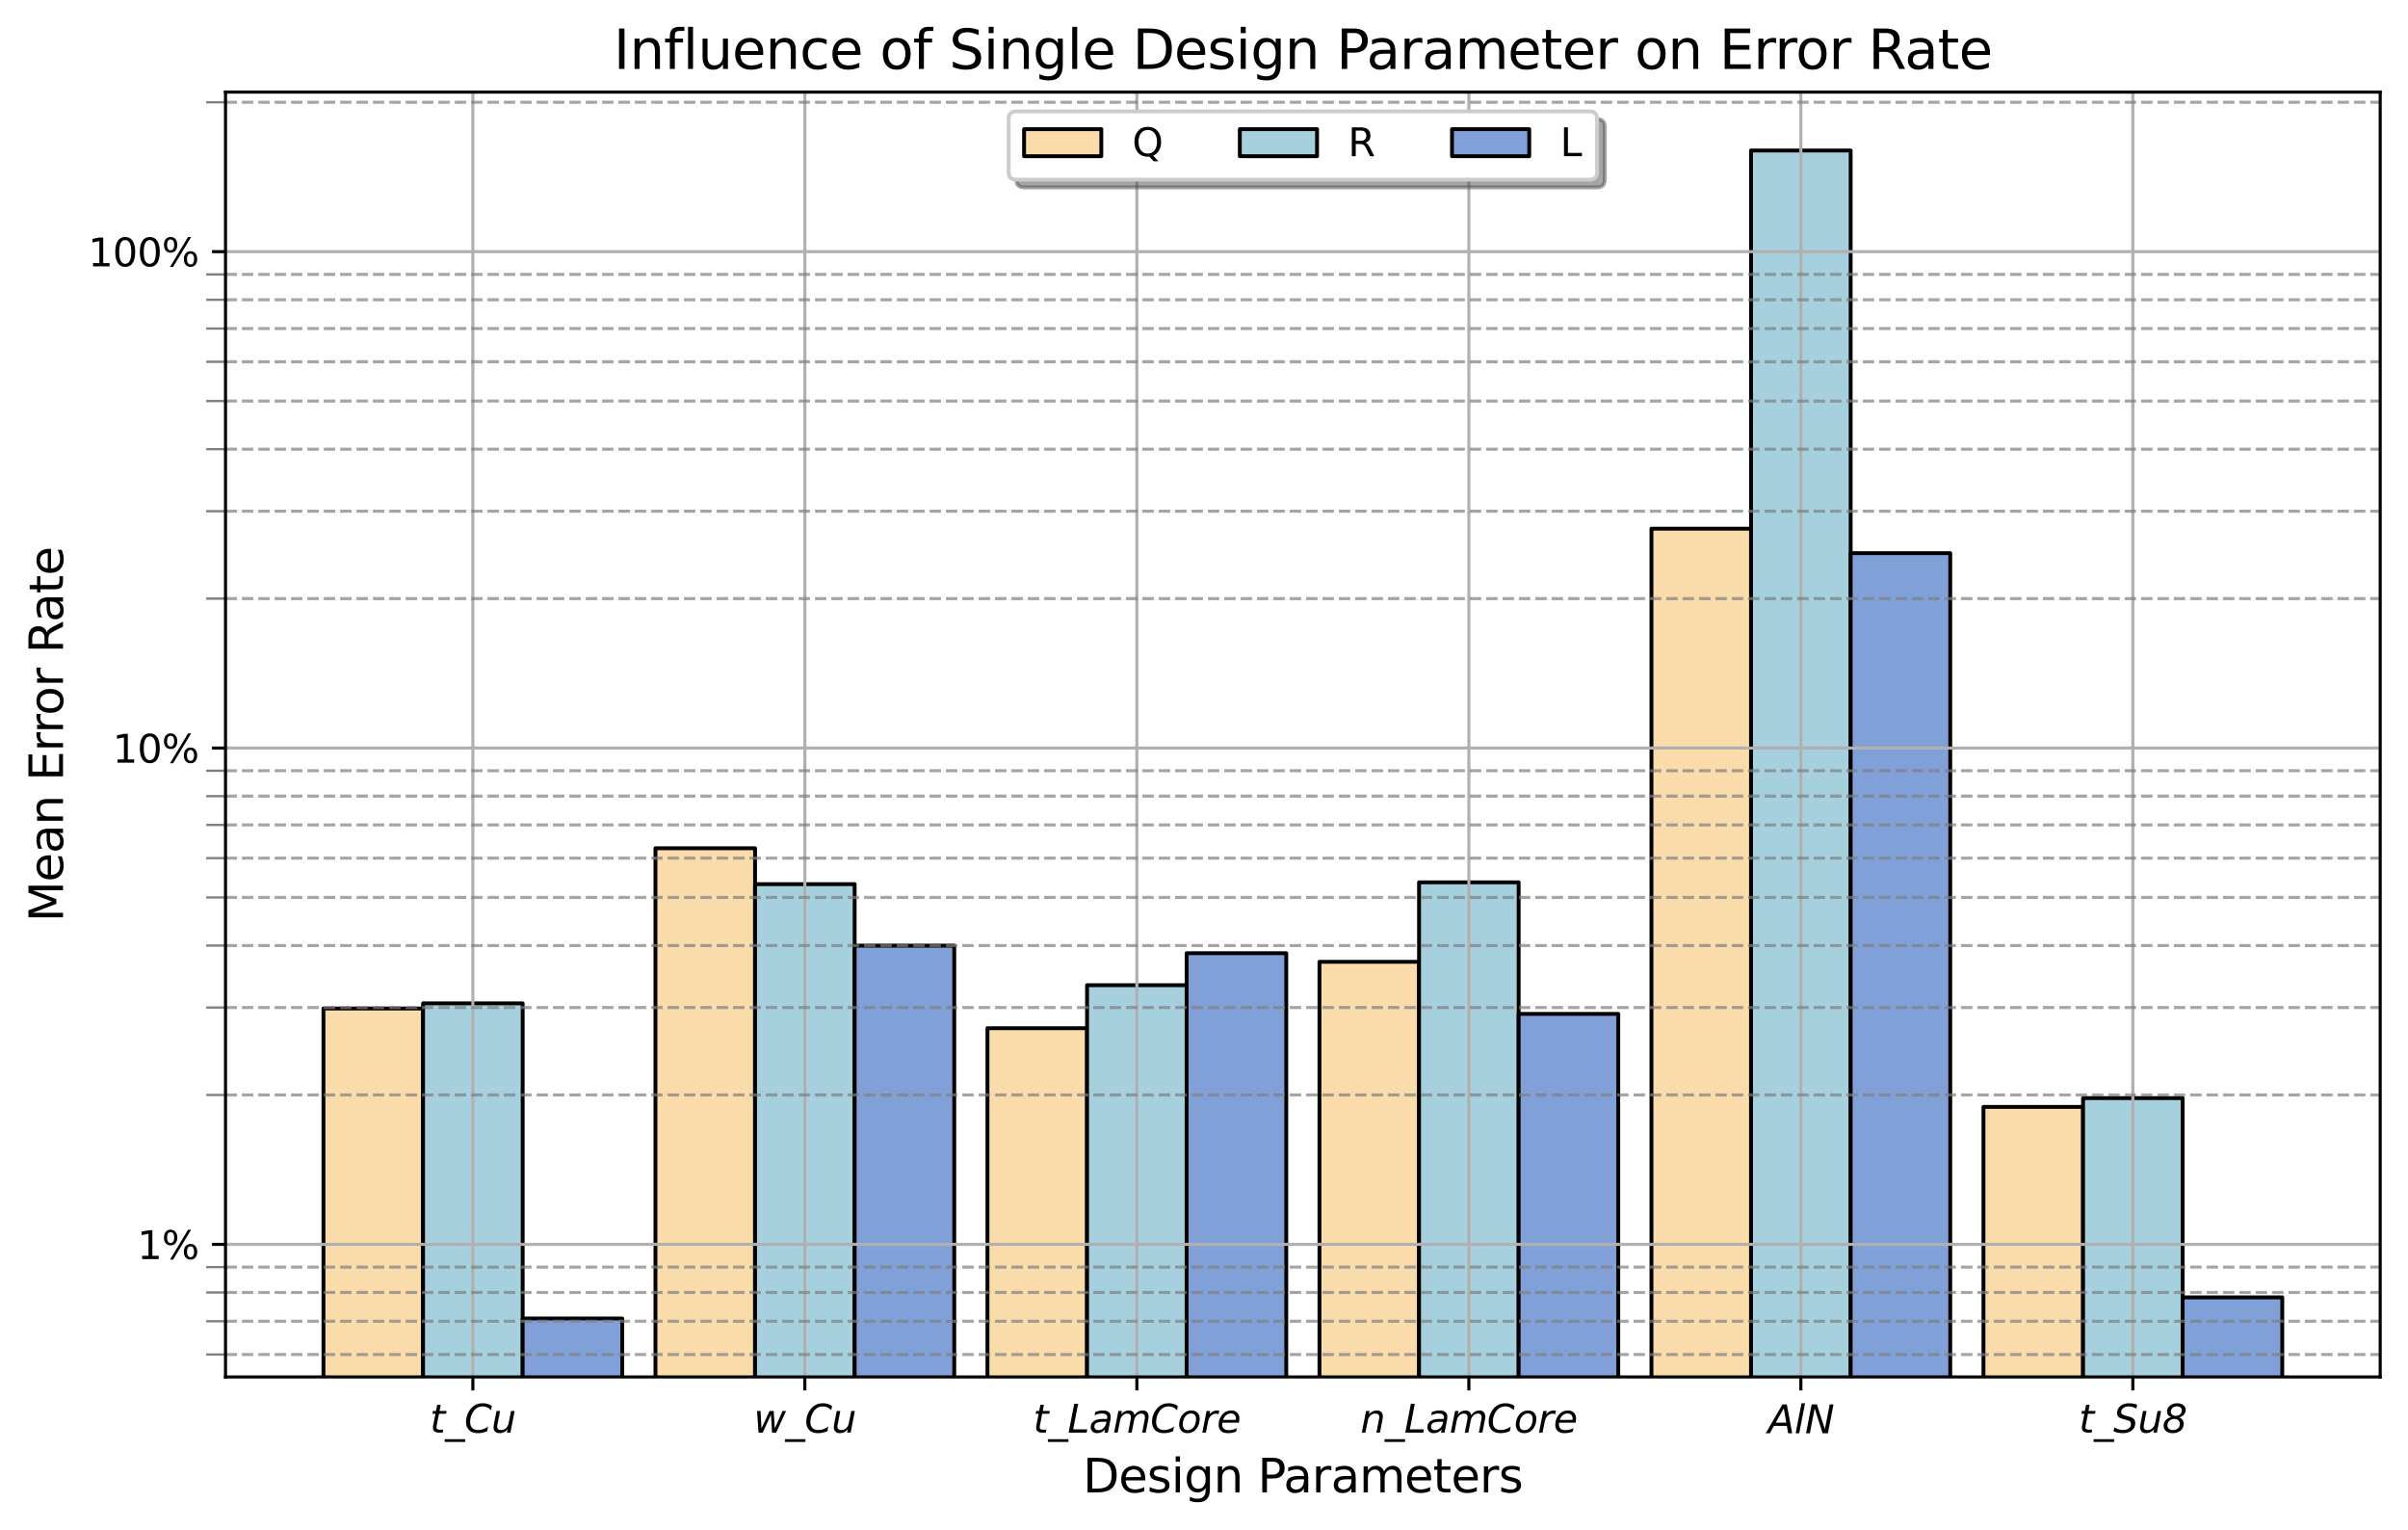 <?xml version="1.0" encoding="utf-8" standalone="no"?>
<!DOCTYPE svg PUBLIC "-//W3C//DTD SVG 1.1//EN"
  "http://www.w3.org/Graphics/SVG/1.1/DTD/svg11.dtd">
<svg xmlns:xlink="http://www.w3.org/1999/xlink" width="623.603pt" height="396.071pt" viewBox="0 0 623.603 396.071" xmlns="http://www.w3.org/2000/svg" version="1.1">
 <defs>
  <style type="text/css">*{stroke-linejoin: round; stroke-linecap: butt}</style>
 </defs>
 <g id="figure_1">
  <g id="patch_1">
   <path d="M 0 396.071 
L 623.603 396.071 
L 623.603 0 
L 0 0 
z
" style="fill: #ffffff"/>
  </g>
  <g id="axes_1">
   <g id="patch_2">
    <path d="M 58.403 356.478 
L 616.403 356.478 
L 616.403 23.838 
L 58.403 23.838 
z
" style="fill: #ffffff"/>
   </g>
   <g id="patch_3">
    <path d="M 83.766 128826.573 
L 109.56 128826.573 
L 109.56 261.095 
L 83.766 261.095 
z
" clip-path="url(#p2891c7ffd0)" style="fill: #fadcaa; stroke: #000000; stroke-linejoin: miter"/>
   </g>
   <g id="patch_4">
    <path d="M 169.745 128826.573 
L 195.538 128826.573 
L 195.538 219.606 
L 169.745 219.606 
z
" clip-path="url(#p2891c7ffd0)" style="fill: #fadcaa; stroke: #000000; stroke-linejoin: miter"/>
   </g>
   <g id="patch_5">
    <path d="M 255.723 128826.573 
L 281.517 128826.573 
L 281.517 266.198 
L 255.723 266.198 
z
" clip-path="url(#p2891c7ffd0)" style="fill: #fadcaa; stroke: #000000; stroke-linejoin: miter"/>
   </g>
   <g id="patch_6">
    <path d="M 341.702 128826.573 
L 367.495 128826.573 
L 367.495 249.013 
L 341.702 249.013 
z
" clip-path="url(#p2891c7ffd0)" style="fill: #fadcaa; stroke: #000000; stroke-linejoin: miter"/>
   </g>
   <g id="patch_7">
    <path d="M 427.68 128826.573 
L 453.474 128826.573 
L 453.474 136.871 
L 427.68 136.871 
z
" clip-path="url(#p2891c7ffd0)" style="fill: #fadcaa; stroke: #000000; stroke-linejoin: miter"/>
   </g>
   <g id="patch_8">
    <path d="M 513.659 128826.573 
L 539.452 128826.573 
L 539.452 286.58 
L 513.659 286.58 
z
" clip-path="url(#p2891c7ffd0)" style="fill: #fadcaa; stroke: #000000; stroke-linejoin: miter"/>
   </g>
   <g id="patch_9">
    <path d="M 109.56 128826.573 
L 135.354 128826.573 
L 135.354 259.766 
L 109.56 259.766 
z
" clip-path="url(#p2891c7ffd0)" style="fill: #a6d0dd; stroke: #000000; stroke-linejoin: miter"/>
   </g>
   <g id="patch_10">
    <path d="M 195.538 128826.573 
L 221.332 128826.573 
L 221.332 228.903 
L 195.538 228.903 
z
" clip-path="url(#p2891c7ffd0)" style="fill: #a6d0dd; stroke: #000000; stroke-linejoin: miter"/>
   </g>
   <g id="patch_11">
    <path d="M 281.517 128826.573 
L 307.31 128826.573 
L 307.31 255.062 
L 281.517 255.062 
z
" clip-path="url(#p2891c7ffd0)" style="fill: #a6d0dd; stroke: #000000; stroke-linejoin: miter"/>
   </g>
   <g id="patch_12">
    <path d="M 367.495 128826.573 
L 393.289 128826.573 
L 393.289 228.433 
L 367.495 228.433 
z
" clip-path="url(#p2891c7ffd0)" style="fill: #a6d0dd; stroke: #000000; stroke-linejoin: miter"/>
   </g>
   <g id="patch_13">
    <path d="M 453.474 128826.573 
L 479.267 128826.573 
L 479.267 38.958 
L 453.474 38.958 
z
" clip-path="url(#p2891c7ffd0)" style="fill: #a6d0dd; stroke: #000000; stroke-linejoin: miter"/>
   </g>
   <g id="patch_14">
    <path d="M 539.452 128826.573 
L 565.246 128826.573 
L 565.246 284.297 
L 539.452 284.297 
z
" clip-path="url(#p2891c7ffd0)" style="fill: #a6d0dd; stroke: #000000; stroke-linejoin: miter"/>
   </g>
   <g id="patch_15">
    <path d="M 135.354 128826.573 
L 161.147 128826.573 
L 161.147 341.358 
L 135.354 341.358 
z
" clip-path="url(#p2891c7ffd0)" style="fill: #82a0d8; stroke: #000000; stroke-linejoin: miter"/>
   </g>
   <g id="patch_16">
    <path d="M 221.332 128826.573 
L 247.125 128826.573 
L 247.125 244.826 
L 221.332 244.826 
z
" clip-path="url(#p2891c7ffd0)" style="fill: #82a0d8; stroke: #000000; stroke-linejoin: miter"/>
   </g>
   <g id="patch_17">
    <path d="M 307.31 128826.573 
L 333.104 128826.573 
L 333.104 246.786 
L 307.31 246.786 
z
" clip-path="url(#p2891c7ffd0)" style="fill: #82a0d8; stroke: #000000; stroke-linejoin: miter"/>
   </g>
   <g id="patch_18">
    <path d="M 393.289 128826.573 
L 419.082 128826.573 
L 419.082 262.495 
L 393.289 262.495 
z
" clip-path="url(#p2891c7ffd0)" style="fill: #82a0d8; stroke: #000000; stroke-linejoin: miter"/>
   </g>
   <g id="patch_19">
    <path d="M 479.267 128826.573 
L 505.061 128826.573 
L 505.061 143.213 
L 479.267 143.213 
z
" clip-path="url(#p2891c7ffd0)" style="fill: #82a0d8; stroke: #000000; stroke-linejoin: miter"/>
   </g>
   <g id="patch_20">
    <path d="M 565.246 128826.573 
L 591.039 128826.573 
L 591.039 335.889 
L 565.246 335.889 
z
" clip-path="url(#p2891c7ffd0)" style="fill: #82a0d8; stroke: #000000; stroke-linejoin: miter"/>
   </g>
   <g id="matplotlib.axis_1">
    <g id="xtick_1">
     <g id="line2d_1">
      <path d="M 122.457 356.478 
L 122.457 23.838 
" clip-path="url(#p2891c7ffd0)" style="fill: none; stroke: #b0b0b0; stroke-width: 0.8; stroke-linecap: square"/>
     </g>
     <g id="line2d_2">
      <defs>
       <path id="m838c060fff" d="M 0 0 
L 0 3.5 
" style="stroke: #000000; stroke-width: 0.8"/>
      </defs>
      <g>
       <use xlink:href="#m838c060fff" x="122.457" y="356.478" style="stroke: #000000; stroke-width: 0.8"/>
      </g>
     </g>
     <g id="text_1">
      <!-- t_Cu -->
      <g transform="translate(111.336 370.9) scale(0.1 -0.1)">
       <defs>
        <path id="DejaVuSans-Oblique-74" d="M 2706 3500 
L 2619 3053 
L 1472 3053 
L 1100 1153 
Q 1081 1047 1072 975 
Q 1063 903 1063 863 
Q 1063 663 1183 572 
Q 1303 481 1569 481 
L 2150 481 
L 2053 0 
L 1503 0 
Q 991 0 739 200 
Q 488 400 488 806 
Q 488 878 497 964 
Q 506 1050 525 1153 
L 897 3053 
L 409 3053 
L 500 3500 
L 978 3500 
L 1172 4494 
L 1747 4494 
L 1556 3500 
L 2706 3500 
z
" transform="scale(0.016)"/>
        <path id="DejaVuSans-Oblique-5f" d="M 3263 -1063 
L 3263 -1509 
L -63 -1509 
L -63 -1063 
L 3263 -1063 
z
" transform="scale(0.016)"/>
        <path id="DejaVuSans-Oblique-43" d="M 4447 4306 
L 4319 3641 
Q 4019 3944 3683 4091 
Q 3347 4238 2956 4238 
Q 2422 4238 2017 3981 
Q 1613 3725 1319 3200 
Q 1131 2863 1032 2486 
Q 934 2109 934 1728 
Q 934 1091 1264 756 
Q 1594 422 2222 422 
Q 2656 422 3056 561 
Q 3456 700 3834 978 
L 3688 231 
Q 3316 72 2936 -9 
Q 2556 -91 2175 -91 
Q 1278 -91 773 396 
Q 269 884 269 1753 
Q 269 2309 461 2846 
Q 653 3384 1013 3828 
Q 1394 4300 1883 4525 
Q 2372 4750 3022 4750 
Q 3422 4750 3780 4639 
Q 4138 4528 4447 4306 
z
" transform="scale(0.016)"/>
        <path id="DejaVuSans-Oblique-75" d="M 428 1388 
L 838 3500 
L 1416 3500 
L 1006 1409 
Q 975 1256 961 1147 
Q 947 1038 947 966 
Q 947 700 1109 554 
Q 1272 409 1569 409 
Q 2031 409 2368 721 
Q 2706 1034 2809 1563 
L 3194 3500 
L 3769 3500 
L 3091 0 
L 2516 0 
L 2631 550 
Q 2388 244 2052 76 
Q 1716 -91 1338 -91 
Q 878 -91 622 161 
Q 366 413 366 863 
Q 366 956 381 1097 
Q 397 1238 428 1388 
z
" transform="scale(0.016)"/>
       </defs>
       <use xlink:href="#DejaVuSans-Oblique-74"/>
       <use xlink:href="#DejaVuSans-Oblique-5f" transform="translate(39.209 0)"/>
       <use xlink:href="#DejaVuSans-Oblique-43" transform="translate(89.209 0)"/>
       <use xlink:href="#DejaVuSans-Oblique-75" transform="translate(159.033 0)"/>
      </g>
     </g>
    </g>
    <g id="xtick_2">
     <g id="line2d_3">
      <path d="M 208.435 356.478 
L 208.435 23.838 
" clip-path="url(#p2891c7ffd0)" style="fill: none; stroke: #b0b0b0; stroke-width: 0.8; stroke-linecap: square"/>
     </g>
     <g id="line2d_4">
      <g>
       <use xlink:href="#m838c060fff" x="208.435" y="356.478" style="stroke: #000000; stroke-width: 0.8"/>
      </g>
     </g>
     <g id="text_2">
      <!-- w_Cu -->
      <g transform="translate(195.186 370.9) scale(0.1 -0.1)">
       <defs>
        <path id="DejaVuSans-Oblique-77" d="M 544 3500 
L 1113 3500 
L 1259 684 
L 2566 3500 
L 3231 3500 
L 3425 684 
L 4666 3500 
L 5241 3500 
L 3641 0 
L 2969 0 
L 2797 2900 
L 1459 0 
L 781 0 
L 544 3500 
z
" transform="scale(0.016)"/>
       </defs>
       <use xlink:href="#DejaVuSans-Oblique-77"/>
       <use xlink:href="#DejaVuSans-Oblique-5f" transform="translate(81.787 0)"/>
       <use xlink:href="#DejaVuSans-Oblique-43" transform="translate(131.787 0)"/>
       <use xlink:href="#DejaVuSans-Oblique-75" transform="translate(201.611 0)"/>
      </g>
     </g>
    </g>
    <g id="xtick_3">
     <g id="line2d_5">
      <path d="M 294.414 356.478 
L 294.414 23.838 
" clip-path="url(#p2891c7ffd0)" style="fill: none; stroke: #b0b0b0; stroke-width: 0.8; stroke-linecap: square"/>
     </g>
     <g id="line2d_6">
      <g>
       <use xlink:href="#m838c060fff" x="294.414" y="356.478" style="stroke: #000000; stroke-width: 0.8"/>
      </g>
     </g>
     <g id="text_3">
      <!-- t_LamCore -->
      <g transform="translate(267.55 370.9) scale(0.1 -0.1)">
       <defs>
        <path id="DejaVuSans-Oblique-4c" d="M 1075 4666 
L 1709 4666 
L 909 525 
L 3181 525 
L 3078 0 
L 172 0 
L 1075 4666 
z
" transform="scale(0.016)"/>
        <path id="DejaVuSans-Oblique-61" d="M 3438 1997 
L 3047 0 
L 2472 0 
L 2578 531 
Q 2325 219 2001 64 
Q 1678 -91 1281 -91 
Q 834 -91 548 182 
Q 263 456 263 884 
Q 263 1497 752 1853 
Q 1241 2209 2100 2209 
L 2900 2209 
L 2931 2363 
Q 2938 2388 2941 2417 
Q 2944 2447 2944 2509 
Q 2944 2788 2717 2942 
Q 2491 3097 2081 3097 
Q 1800 3097 1504 3025 
Q 1209 2953 897 2809 
L 997 3341 
Q 1322 3463 1633 3523 
Q 1944 3584 2234 3584 
Q 2853 3584 3176 3315 
Q 3500 3047 3500 2534 
Q 3500 2431 3484 2292 
Q 3469 2153 3438 1997 
z
M 2816 1759 
L 2241 1759 
Q 1534 1759 1195 1570 
Q 856 1381 856 984 
Q 856 709 1029 553 
Q 1203 397 1509 397 
Q 1978 397 2328 733 
Q 2678 1069 2791 1631 
L 2816 1759 
z
" transform="scale(0.016)"/>
        <path id="DejaVuSans-Oblique-6d" d="M 5747 2113 
L 5338 0 
L 4763 0 
L 5166 2094 
Q 5191 2228 5203 2325 
Q 5216 2422 5216 2491 
Q 5216 2772 5059 2928 
Q 4903 3084 4622 3084 
Q 4203 3084 3875 2770 
Q 3547 2456 3450 1953 
L 3066 0 
L 2491 0 
L 2900 2094 
Q 2925 2209 2937 2307 
Q 2950 2406 2950 2484 
Q 2950 2769 2794 2926 
Q 2638 3084 2363 3084 
Q 1938 3084 1609 2770 
Q 1281 2456 1184 1953 
L 800 0 
L 225 0 
L 909 3500 
L 1484 3500 
L 1375 2956 
Q 1609 3263 1923 3423 
Q 2238 3584 2597 3584 
Q 2978 3584 3223 3384 
Q 3469 3184 3519 2828 
Q 3781 3197 4126 3390 
Q 4472 3584 4856 3584 
Q 5306 3584 5551 3325 
Q 5797 3066 5797 2591 
Q 5797 2488 5784 2364 
Q 5772 2241 5747 2113 
z
" transform="scale(0.016)"/>
        <path id="DejaVuSans-Oblique-6f" d="M 1625 -91 
Q 1009 -91 651 289 
Q 294 669 294 1325 
Q 294 1706 417 2101 
Q 541 2497 738 2766 
Q 1047 3184 1428 3384 
Q 1809 3584 2291 3584 
Q 2888 3584 3255 3212 
Q 3622 2841 3622 2241 
Q 3622 1825 3500 1412 
Q 3378 1000 3181 728 
Q 2875 309 2494 109 
Q 2113 -91 1625 -91 
z
M 891 1344 
Q 891 869 1089 633 
Q 1288 397 1691 397 
Q 2269 397 2648 901 
Q 3028 1406 3028 2181 
Q 3028 2634 2825 2865 
Q 2622 3097 2228 3097 
Q 1903 3097 1650 2945 
Q 1397 2794 1197 2484 
Q 1050 2253 970 1956 
Q 891 1659 891 1344 
z
" transform="scale(0.016)"/>
        <path id="DejaVuSans-Oblique-72" d="M 2853 2969 
Q 2766 3016 2653 3041 
Q 2541 3066 2413 3066 
Q 1953 3066 1609 2717 
Q 1266 2369 1153 1784 
L 800 0 
L 225 0 
L 909 3500 
L 1484 3500 
L 1375 2956 
Q 1603 3259 1920 3421 
Q 2238 3584 2597 3584 
Q 2691 3584 2781 3573 
Q 2872 3563 2963 3538 
L 2853 2969 
z
" transform="scale(0.016)"/>
        <path id="DejaVuSans-Oblique-65" d="M 3078 2063 
Q 3088 2113 3092 2166 
Q 3097 2219 3097 2272 
Q 3097 2653 2873 2875 
Q 2650 3097 2266 3097 
Q 1838 3097 1509 2826 
Q 1181 2556 1013 2059 
L 3078 2063 
z
M 3578 1613 
L 903 1613 
Q 884 1494 878 1425 
Q 872 1356 872 1306 
Q 872 872 1139 634 
Q 1406 397 1894 397 
Q 2269 397 2603 481 
Q 2938 566 3225 728 
L 3116 159 
Q 2806 34 2476 -28 
Q 2147 -91 1806 -91 
Q 1078 -91 686 257 
Q 294 606 294 1247 
Q 294 1794 489 2264 
Q 684 2734 1063 3103 
Q 1306 3334 1642 3459 
Q 1978 3584 2356 3584 
Q 2950 3584 3301 3228 
Q 3653 2872 3653 2272 
Q 3653 2128 3634 1964 
Q 3616 1800 3578 1613 
z
" transform="scale(0.016)"/>
       </defs>
       <use xlink:href="#DejaVuSans-Oblique-74"/>
       <use xlink:href="#DejaVuSans-Oblique-5f" transform="translate(39.209 0)"/>
       <use xlink:href="#DejaVuSans-Oblique-4c" transform="translate(89.209 0)"/>
       <use xlink:href="#DejaVuSans-Oblique-61" transform="translate(144.922 0)"/>
       <use xlink:href="#DejaVuSans-Oblique-6d" transform="translate(206.201 0)"/>
       <use xlink:href="#DejaVuSans-Oblique-43" transform="translate(303.613 0)"/>
       <use xlink:href="#DejaVuSans-Oblique-6f" transform="translate(373.438 0)"/>
       <use xlink:href="#DejaVuSans-Oblique-72" transform="translate(434.619 0)"/>
       <use xlink:href="#DejaVuSans-Oblique-65" transform="translate(475.732 0)"/>
      </g>
     </g>
    </g>
    <g id="xtick_4">
     <g id="line2d_7">
      <path d="M 380.392 356.478 
L 380.392 23.838 
" clip-path="url(#p2891c7ffd0)" style="fill: none; stroke: #b0b0b0; stroke-width: 0.8; stroke-linecap: square"/>
     </g>
     <g id="line2d_8">
      <g>
       <use xlink:href="#m838c060fff" x="380.392" y="356.478" style="stroke: #000000; stroke-width: 0.8"/>
      </g>
     </g>
     <g id="text_4">
      <!-- n_LamCore -->
      <g transform="translate(352.32 370.9) scale(0.1 -0.1)">
       <defs>
        <path id="DejaVuSans-Oblique-6e" d="M 3566 2113 
L 3156 0 
L 2578 0 
L 2988 2091 
Q 3016 2238 3031 2350 
Q 3047 2463 3047 2528 
Q 3047 2791 2881 2937 
Q 2716 3084 2419 3084 
Q 1956 3084 1622 2776 
Q 1288 2469 1184 1941 
L 800 0 
L 225 0 
L 903 3500 
L 1478 3500 
L 1363 2950 
Q 1603 3253 1940 3418 
Q 2278 3584 2650 3584 
Q 3113 3584 3367 3334 
Q 3622 3084 3622 2631 
Q 3622 2519 3608 2391 
Q 3594 2263 3566 2113 
z
" transform="scale(0.016)"/>
       </defs>
       <use xlink:href="#DejaVuSans-Oblique-6e"/>
       <use xlink:href="#DejaVuSans-Oblique-5f" transform="translate(63.379 0)"/>
       <use xlink:href="#DejaVuSans-Oblique-4c" transform="translate(113.379 0)"/>
       <use xlink:href="#DejaVuSans-Oblique-61" transform="translate(169.092 0)"/>
       <use xlink:href="#DejaVuSans-Oblique-6d" transform="translate(230.371 0)"/>
       <use xlink:href="#DejaVuSans-Oblique-43" transform="translate(327.783 0)"/>
       <use xlink:href="#DejaVuSans-Oblique-6f" transform="translate(397.607 0)"/>
       <use xlink:href="#DejaVuSans-Oblique-72" transform="translate(458.789 0)"/>
       <use xlink:href="#DejaVuSans-Oblique-65" transform="translate(499.902 0)"/>
      </g>
     </g>
    </g>
    <g id="xtick_5">
     <g id="line2d_9">
      <path d="M 466.37 356.478 
L 466.37 23.838 
" clip-path="url(#p2891c7ffd0)" style="fill: none; stroke: #b0b0b0; stroke-width: 0.8; stroke-linecap: square"/>
     </g>
     <g id="line2d_10">
      <g>
       <use xlink:href="#m838c060fff" x="466.37" y="356.478" style="stroke: #000000; stroke-width: 0.8"/>
      </g>
     </g>
     <g id="text_5">
      <!-- AlN -->
      <g transform="translate(457.82 371.076) scale(0.1 -0.1)">
       <defs>
        <path id="DejaVuSans-Oblique-41" d="M 2356 4666 
L 3072 4666 
L 3938 0 
L 3278 0 
L 3084 1197 
L 984 1197 
L 325 0 
L -341 0 
L 2356 4666 
z
M 2584 4044 
L 1275 1722 
L 2988 1722 
L 2584 4044 
z
" transform="scale(0.016)"/>
        <path id="DejaVuSans-Oblique-6c" d="M 1172 4863 
L 1747 4863 
L 800 0 
L 225 0 
L 1172 4863 
z
" transform="scale(0.016)"/>
        <path id="DejaVuSans-Oblique-4e" d="M 1081 4666 
L 1931 4666 
L 3219 666 
L 4000 4666 
L 4616 4666 
L 3706 0 
L 2853 0 
L 1569 4025 
L 788 0 
L 172 0 
L 1081 4666 
z
" transform="scale(0.016)"/>
       </defs>
       <use xlink:href="#DejaVuSans-Oblique-41"/>
       <use xlink:href="#DejaVuSans-Oblique-6c" transform="translate(68.408 0)"/>
       <use xlink:href="#DejaVuSans-Oblique-4e" transform="translate(96.191 0)"/>
      </g>
     </g>
    </g>
    <g id="xtick_6">
     <g id="line2d_11">
      <path d="M 552.349 356.478 
L 552.349 23.838 
" clip-path="url(#p2891c7ffd0)" style="fill: none; stroke: #b0b0b0; stroke-width: 0.8; stroke-linecap: square"/>
     </g>
     <g id="line2d_12">
      <g>
       <use xlink:href="#m838c060fff" x="552.349" y="356.478" style="stroke: #000000; stroke-width: 0.8"/>
      </g>
     </g>
     <g id="text_6">
      <!-- t_Su8 -->
      <g transform="translate(538.365 370.9) scale(0.1 -0.1)">
       <defs>
        <path id="DejaVuSans-Oblique-53" d="M 3859 4513 
L 3738 3897 
Q 3422 4066 3111 4152 
Q 2800 4238 2509 4238 
Q 1944 4238 1609 3991 
Q 1275 3744 1275 3334 
Q 1275 3109 1398 2989 
Q 1522 2869 2034 2731 
L 2413 2638 
Q 3053 2472 3303 2217 
Q 3553 1963 3553 1503 
Q 3553 797 2998 353 
Q 2444 -91 1538 -91 
Q 1166 -91 791 -17 
Q 416 56 38 206 
L 166 856 
Q 513 641 861 531 
Q 1209 422 1556 422 
Q 2147 422 2503 684 
Q 2859 947 2859 1369 
Q 2859 1650 2717 1795 
Q 2575 1941 2106 2059 
L 1728 2156 
Q 1081 2325 845 2545 
Q 609 2766 609 3163 
Q 609 3859 1145 4304 
Q 1681 4750 2541 4750 
Q 2875 4750 3203 4690 
Q 3531 4631 3859 4513 
z
" transform="scale(0.016)"/>
        <path id="DejaVuSans-Oblique-38" d="M 2847 1416 
Q 2847 1769 2600 1992 
Q 2353 2216 1953 2216 
Q 1466 2216 1148 1923 
Q 831 1631 831 1184 
Q 831 828 1073 618 
Q 1316 409 1728 409 
Q 2219 409 2533 693 
Q 2847 978 2847 1416 
z
M 3169 3591 
Q 3169 3888 2950 4069 
Q 2731 4250 2369 4250 
Q 1941 4250 1664 4009 
Q 1388 3769 1388 3406 
Q 1388 3094 1605 2903 
Q 1822 2713 2181 2713 
Q 2613 2713 2891 2961 
Q 3169 3209 3169 3591 
z
M 2741 2456 
Q 3094 2322 3281 2050 
Q 3469 1778 3469 1394 
Q 3469 747 2969 328 
Q 2469 -91 1678 -91 
Q 1006 -91 609 239 
Q 213 569 213 1119 
Q 213 1619 553 2008 
Q 894 2397 1441 2503 
Q 1113 2616 941 2852 
Q 769 3088 769 3425 
Q 769 3991 1239 4370 
Q 1709 4750 2431 4750 
Q 3034 4750 3414 4442 
Q 3794 4134 3794 3659 
Q 3794 3247 3511 2923 
Q 3228 2600 2741 2456 
z
" transform="scale(0.016)"/>
       </defs>
       <use xlink:href="#DejaVuSans-Oblique-74"/>
       <use xlink:href="#DejaVuSans-Oblique-5f" transform="translate(39.209 0)"/>
       <use xlink:href="#DejaVuSans-Oblique-53" transform="translate(89.209 0)"/>
       <use xlink:href="#DejaVuSans-Oblique-75" transform="translate(152.686 0)"/>
       <use xlink:href="#DejaVuSans-Oblique-38" transform="translate(216.064 0)"/>
      </g>
     </g>
    </g>
    <g id="text_7">
     <!-- Design Parameters -->
     <g transform="translate(280.439 386.376) scale(0.12 -0.12)">
      <defs>
       <path id="DejaVuSans-44" d="M 1259 4147 
L 1259 519 
L 2022 519 
Q 2988 519 3436 956 
Q 3884 1394 3884 2338 
Q 3884 3275 3436 3711 
Q 2988 4147 2022 4147 
L 1259 4147 
z
M 628 4666 
L 1925 4666 
Q 3281 4666 3915 4102 
Q 4550 3538 4550 2338 
Q 4550 1131 3912 565 
Q 3275 0 1925 0 
L 628 0 
L 628 4666 
z
" transform="scale(0.016)"/>
       <path id="DejaVuSans-65" d="M 3597 1894 
L 3597 1613 
L 953 1613 
Q 991 1019 1311 708 
Q 1631 397 2203 397 
Q 2534 397 2845 478 
Q 3156 559 3463 722 
L 3463 178 
Q 3153 47 2828 -22 
Q 2503 -91 2169 -91 
Q 1331 -91 842 396 
Q 353 884 353 1716 
Q 353 2575 817 3079 
Q 1281 3584 2069 3584 
Q 2775 3584 3186 3129 
Q 3597 2675 3597 1894 
z
M 3022 2063 
Q 3016 2534 2758 2815 
Q 2500 3097 2075 3097 
Q 1594 3097 1305 2825 
Q 1016 2553 972 2059 
L 3022 2063 
z
" transform="scale(0.016)"/>
       <path id="DejaVuSans-73" d="M 2834 3397 
L 2834 2853 
Q 2591 2978 2328 3040 
Q 2066 3103 1784 3103 
Q 1356 3103 1142 2972 
Q 928 2841 928 2578 
Q 928 2378 1081 2264 
Q 1234 2150 1697 2047 
L 1894 2003 
Q 2506 1872 2764 1633 
Q 3022 1394 3022 966 
Q 3022 478 2636 193 
Q 2250 -91 1575 -91 
Q 1294 -91 989 -36 
Q 684 19 347 128 
L 347 722 
Q 666 556 975 473 
Q 1284 391 1588 391 
Q 1994 391 2212 530 
Q 2431 669 2431 922 
Q 2431 1156 2273 1281 
Q 2116 1406 1581 1522 
L 1381 1569 
Q 847 1681 609 1914 
Q 372 2147 372 2553 
Q 372 3047 722 3315 
Q 1072 3584 1716 3584 
Q 2034 3584 2315 3537 
Q 2597 3491 2834 3397 
z
" transform="scale(0.016)"/>
       <path id="DejaVuSans-69" d="M 603 3500 
L 1178 3500 
L 1178 0 
L 603 0 
L 603 3500 
z
M 603 4863 
L 1178 4863 
L 1178 4134 
L 603 4134 
L 603 4863 
z
" transform="scale(0.016)"/>
       <path id="DejaVuSans-67" d="M 2906 1791 
Q 2906 2416 2648 2759 
Q 2391 3103 1925 3103 
Q 1463 3103 1205 2759 
Q 947 2416 947 1791 
Q 947 1169 1205 825 
Q 1463 481 1925 481 
Q 2391 481 2648 825 
Q 2906 1169 2906 1791 
z
M 3481 434 
Q 3481 -459 3084 -895 
Q 2688 -1331 1869 -1331 
Q 1566 -1331 1297 -1286 
Q 1028 -1241 775 -1147 
L 775 -588 
Q 1028 -725 1275 -790 
Q 1522 -856 1778 -856 
Q 2344 -856 2625 -561 
Q 2906 -266 2906 331 
L 2906 616 
Q 2728 306 2450 153 
Q 2172 0 1784 0 
Q 1141 0 747 490 
Q 353 981 353 1791 
Q 353 2603 747 3093 
Q 1141 3584 1784 3584 
Q 2172 3584 2450 3431 
Q 2728 3278 2906 2969 
L 2906 3500 
L 3481 3500 
L 3481 434 
z
" transform="scale(0.016)"/>
       <path id="DejaVuSans-6e" d="M 3513 2113 
L 3513 0 
L 2938 0 
L 2938 2094 
Q 2938 2591 2744 2837 
Q 2550 3084 2163 3084 
Q 1697 3084 1428 2787 
Q 1159 2491 1159 1978 
L 1159 0 
L 581 0 
L 581 3500 
L 1159 3500 
L 1159 2956 
Q 1366 3272 1645 3428 
Q 1925 3584 2291 3584 
Q 2894 3584 3203 3211 
Q 3513 2838 3513 2113 
z
" transform="scale(0.016)"/>
       <path id="DejaVuSans-20" transform="scale(0.016)"/>
       <path id="DejaVuSans-50" d="M 1259 4147 
L 1259 2394 
L 2053 2394 
Q 2494 2394 2734 2622 
Q 2975 2850 2975 3272 
Q 2975 3691 2734 3919 
Q 2494 4147 2053 4147 
L 1259 4147 
z
M 628 4666 
L 2053 4666 
Q 2838 4666 3239 4311 
Q 3641 3956 3641 3272 
Q 3641 2581 3239 2228 
Q 2838 1875 2053 1875 
L 1259 1875 
L 1259 0 
L 628 0 
L 628 4666 
z
" transform="scale(0.016)"/>
       <path id="DejaVuSans-61" d="M 2194 1759 
Q 1497 1759 1228 1600 
Q 959 1441 959 1056 
Q 959 750 1161 570 
Q 1363 391 1709 391 
Q 2188 391 2477 730 
Q 2766 1069 2766 1631 
L 2766 1759 
L 2194 1759 
z
M 3341 1997 
L 3341 0 
L 2766 0 
L 2766 531 
Q 2569 213 2275 61 
Q 1981 -91 1556 -91 
Q 1019 -91 701 211 
Q 384 513 384 1019 
Q 384 1609 779 1909 
Q 1175 2209 1959 2209 
L 2766 2209 
L 2766 2266 
Q 2766 2663 2505 2880 
Q 2244 3097 1772 3097 
Q 1472 3097 1187 3025 
Q 903 2953 641 2809 
L 641 3341 
Q 956 3463 1253 3523 
Q 1550 3584 1831 3584 
Q 2591 3584 2966 3190 
Q 3341 2797 3341 1997 
z
" transform="scale(0.016)"/>
       <path id="DejaVuSans-72" d="M 2631 2963 
Q 2534 3019 2420 3045 
Q 2306 3072 2169 3072 
Q 1681 3072 1420 2755 
Q 1159 2438 1159 1844 
L 1159 0 
L 581 0 
L 581 3500 
L 1159 3500 
L 1159 2956 
Q 1341 3275 1631 3429 
Q 1922 3584 2338 3584 
Q 2397 3584 2469 3576 
Q 2541 3569 2628 3553 
L 2631 2963 
z
" transform="scale(0.016)"/>
       <path id="DejaVuSans-6d" d="M 3328 2828 
Q 3544 3216 3844 3400 
Q 4144 3584 4550 3584 
Q 5097 3584 5394 3201 
Q 5691 2819 5691 2113 
L 5691 0 
L 5113 0 
L 5113 2094 
Q 5113 2597 4934 2840 
Q 4756 3084 4391 3084 
Q 3944 3084 3684 2787 
Q 3425 2491 3425 1978 
L 3425 0 
L 2847 0 
L 2847 2094 
Q 2847 2600 2669 2842 
Q 2491 3084 2119 3084 
Q 1678 3084 1418 2786 
Q 1159 2488 1159 1978 
L 1159 0 
L 581 0 
L 581 3500 
L 1159 3500 
L 1159 2956 
Q 1356 3278 1631 3431 
Q 1906 3584 2284 3584 
Q 2666 3584 2933 3390 
Q 3200 3197 3328 2828 
z
" transform="scale(0.016)"/>
       <path id="DejaVuSans-74" d="M 1172 4494 
L 1172 3500 
L 2356 3500 
L 2356 3053 
L 1172 3053 
L 1172 1153 
Q 1172 725 1289 603 
Q 1406 481 1766 481 
L 2356 481 
L 2356 0 
L 1766 0 
Q 1100 0 847 248 
Q 594 497 594 1153 
L 594 3053 
L 172 3053 
L 172 3500 
L 594 3500 
L 594 4494 
L 1172 4494 
z
" transform="scale(0.016)"/>
      </defs>
      <use xlink:href="#DejaVuSans-44"/>
      <use xlink:href="#DejaVuSans-65" transform="translate(77.002 0)"/>
      <use xlink:href="#DejaVuSans-73" transform="translate(138.525 0)"/>
      <use xlink:href="#DejaVuSans-69" transform="translate(190.625 0)"/>
      <use xlink:href="#DejaVuSans-67" transform="translate(218.408 0)"/>
      <use xlink:href="#DejaVuSans-6e" transform="translate(281.885 0)"/>
      <use xlink:href="#DejaVuSans-20" transform="translate(345.264 0)"/>
      <use xlink:href="#DejaVuSans-50" transform="translate(377.051 0)"/>
      <use xlink:href="#DejaVuSans-61" transform="translate(432.854 0)"/>
      <use xlink:href="#DejaVuSans-72" transform="translate(494.133 0)"/>
      <use xlink:href="#DejaVuSans-61" transform="translate(535.246 0)"/>
      <use xlink:href="#DejaVuSans-6d" transform="translate(596.525 0)"/>
      <use xlink:href="#DejaVuSans-65" transform="translate(693.938 0)"/>
      <use xlink:href="#DejaVuSans-74" transform="translate(755.461 0)"/>
      <use xlink:href="#DejaVuSans-65" transform="translate(794.67 0)"/>
      <use xlink:href="#DejaVuSans-72" transform="translate(856.193 0)"/>
      <use xlink:href="#DejaVuSans-73" transform="translate(897.307 0)"/>
     </g>
    </g>
   </g>
   <g id="matplotlib.axis_2">
    <g id="ytick_1">
     <g id="line2d_13">
      <path d="M 58.403 322.165 
L 616.403 322.165 
" clip-path="url(#p2891c7ffd0)" style="fill: none; stroke: #b0b0b0; stroke-width: 0.8; stroke-linecap: square"/>
     </g>
     <g id="line2d_14">
      <defs>
       <path id="m2cacdc89b7" d="M 0 0 
L -3.5 0 
" style="stroke: #000000; stroke-width: 0.8"/>
      </defs>
      <g>
       <use xlink:href="#m2cacdc89b7" x="58.403" y="322.165" style="stroke: #000000; stroke-width: 0.8"/>
      </g>
     </g>
     <g id="text_8">
      <!-- 1% -->
      <g transform="translate(35.539 325.964) scale(0.1 -0.1)">
       <defs>
        <path id="DejaVuSans-31" d="M 794 531 
L 1825 531 
L 1825 4091 
L 703 3866 
L 703 4441 
L 1819 4666 
L 2450 4666 
L 2450 531 
L 3481 531 
L 3481 0 
L 794 0 
L 794 531 
z
" transform="scale(0.016)"/>
        <path id="DejaVuSans-25" d="M 4653 2053 
Q 4381 2053 4226 1822 
Q 4072 1591 4072 1178 
Q 4072 772 4226 539 
Q 4381 306 4653 306 
Q 4919 306 5073 539 
Q 5228 772 5228 1178 
Q 5228 1588 5073 1820 
Q 4919 2053 4653 2053 
z
M 4653 2450 
Q 5147 2450 5437 2106 
Q 5728 1763 5728 1178 
Q 5728 594 5436 251 
Q 5144 -91 4653 -91 
Q 4153 -91 3862 251 
Q 3572 594 3572 1178 
Q 3572 1766 3864 2108 
Q 4156 2450 4653 2450 
z
M 1428 4353 
Q 1159 4353 1004 4120 
Q 850 3888 850 3481 
Q 850 3069 1003 2837 
Q 1156 2606 1428 2606 
Q 1700 2606 1854 2837 
Q 2009 3069 2009 3481 
Q 2009 3884 1853 4118 
Q 1697 4353 1428 4353 
z
M 4250 4750 
L 4750 4750 
L 1831 -91 
L 1331 -91 
L 4250 4750 
z
M 1428 4750 
Q 1922 4750 2215 4408 
Q 2509 4066 2509 3481 
Q 2509 2891 2217 2550 
Q 1925 2209 1428 2209 
Q 931 2209 642 2551 
Q 353 2894 353 3481 
Q 353 4063 643 4406 
Q 934 4750 1428 4750 
z
" transform="scale(0.016)"/>
       </defs>
       <use xlink:href="#DejaVuSans-31"/>
       <use xlink:href="#DejaVuSans-25" transform="translate(63.623 0)"/>
      </g>
     </g>
    </g>
    <g id="ytick_2">
     <g id="line2d_15">
      <path d="M 58.403 193.661 
L 616.403 193.661 
" clip-path="url(#p2891c7ffd0)" style="fill: none; stroke: #b0b0b0; stroke-width: 0.8; stroke-linecap: square"/>
     </g>
     <g id="line2d_16">
      <g>
       <use xlink:href="#m2cacdc89b7" x="58.403" y="193.661" style="stroke: #000000; stroke-width: 0.8"/>
      </g>
     </g>
     <g id="text_9">
      <!-- 10% -->
      <g transform="translate(29.176 197.46) scale(0.1 -0.1)">
       <defs>
        <path id="DejaVuSans-30" d="M 2034 4250 
Q 1547 4250 1301 3770 
Q 1056 3291 1056 2328 
Q 1056 1369 1301 889 
Q 1547 409 2034 409 
Q 2525 409 2770 889 
Q 3016 1369 3016 2328 
Q 3016 3291 2770 3770 
Q 2525 4250 2034 4250 
z
M 2034 4750 
Q 2819 4750 3233 4129 
Q 3647 3509 3647 2328 
Q 3647 1150 3233 529 
Q 2819 -91 2034 -91 
Q 1250 -91 836 529 
Q 422 1150 422 2328 
Q 422 3509 836 4129 
Q 1250 4750 2034 4750 
z
" transform="scale(0.016)"/>
       </defs>
       <use xlink:href="#DejaVuSans-31"/>
       <use xlink:href="#DejaVuSans-30" transform="translate(63.623 0)"/>
       <use xlink:href="#DejaVuSans-25" transform="translate(127.246 0)"/>
      </g>
     </g>
    </g>
    <g id="ytick_3">
     <g id="line2d_17">
      <path d="M 58.403 65.156 
L 616.403 65.156 
" clip-path="url(#p2891c7ffd0)" style="fill: none; stroke: #b0b0b0; stroke-width: 0.8; stroke-linecap: square"/>
     </g>
     <g id="line2d_18">
      <g>
       <use xlink:href="#m2cacdc89b7" x="58.403" y="65.156" style="stroke: #000000; stroke-width: 0.8"/>
      </g>
     </g>
     <g id="text_10">
      <!-- 100% -->
      <g transform="translate(22.814 68.956) scale(0.1 -0.1)">
       <use xlink:href="#DejaVuSans-31"/>
       <use xlink:href="#DejaVuSans-30" transform="translate(63.623 0)"/>
       <use xlink:href="#DejaVuSans-30" transform="translate(127.246 0)"/>
       <use xlink:href="#DejaVuSans-25" transform="translate(190.869 0)"/>
      </g>
     </g>
    </g>
    <g id="ytick_4">
     <g id="line2d_19">
      <path d="M 58.403 350.674 
L 616.403 350.674 
" clip-path="url(#p2891c7ffd0)" style="fill: none; stroke-dasharray: 2.96,1.28; stroke-dashoffset: 0; stroke: #808080; stroke-opacity: 0.7; stroke-width: 0.8"/>
     </g>
     <g id="line2d_20">
      <defs>
       <path id="m7acf14092e" d="M 0 0 
L -5 0 
" style="stroke: #808080; stroke-width: 0.6"/>
      </defs>
      <g>
       <use xlink:href="#m7acf14092e" x="58.403" y="350.674" style="fill: #808080; stroke: #808080; stroke-width: 0.6"/>
      </g>
     </g>
    </g>
    <g id="ytick_5">
     <g id="line2d_21">
      <path d="M 58.403 342.071 
L 616.403 342.071 
" clip-path="url(#p2891c7ffd0)" style="fill: none; stroke-dasharray: 2.96,1.28; stroke-dashoffset: 0; stroke: #808080; stroke-opacity: 0.7; stroke-width: 0.8"/>
     </g>
     <g id="line2d_22">
      <g>
       <use xlink:href="#m7acf14092e" x="58.403" y="342.071" style="fill: #808080; stroke: #808080; stroke-width: 0.6"/>
      </g>
     </g>
    </g>
    <g id="ytick_6">
     <g id="line2d_23">
      <path d="M 58.403 334.619 
L 616.403 334.619 
" clip-path="url(#p2891c7ffd0)" style="fill: none; stroke-dasharray: 2.96,1.28; stroke-dashoffset: 0; stroke: #808080; stroke-opacity: 0.7; stroke-width: 0.8"/>
     </g>
     <g id="line2d_24">
      <g>
       <use xlink:href="#m7acf14092e" x="58.403" y="334.619" style="fill: #808080; stroke: #808080; stroke-width: 0.6"/>
      </g>
     </g>
    </g>
    <g id="ytick_7">
     <g id="line2d_25">
      <path d="M 58.403 328.045 
L 616.403 328.045 
" clip-path="url(#p2891c7ffd0)" style="fill: none; stroke-dasharray: 2.96,1.28; stroke-dashoffset: 0; stroke: #808080; stroke-opacity: 0.7; stroke-width: 0.8"/>
     </g>
     <g id="line2d_26">
      <g>
       <use xlink:href="#m7acf14092e" x="58.403" y="328.045" style="fill: #808080; stroke: #808080; stroke-width: 0.6"/>
      </g>
     </g>
    </g>
    <g id="ytick_8">
     <g id="line2d_27">
      <path d="M 58.403 283.482 
L 616.403 283.482 
" clip-path="url(#p2891c7ffd0)" style="fill: none; stroke-dasharray: 2.96,1.28; stroke-dashoffset: 0; stroke: #808080; stroke-opacity: 0.7; stroke-width: 0.8"/>
     </g>
     <g id="line2d_28">
      <g>
       <use xlink:href="#m7acf14092e" x="58.403" y="283.482" style="fill: #808080; stroke: #808080; stroke-width: 0.6"/>
      </g>
     </g>
    </g>
    <g id="ytick_9">
     <g id="line2d_29">
      <path d="M 58.403 260.853 
L 616.403 260.853 
" clip-path="url(#p2891c7ffd0)" style="fill: none; stroke-dasharray: 2.96,1.28; stroke-dashoffset: 0; stroke: #808080; stroke-opacity: 0.7; stroke-width: 0.8"/>
     </g>
     <g id="line2d_30">
      <g>
       <use xlink:href="#m7acf14092e" x="58.403" y="260.853" style="fill: #808080; stroke: #808080; stroke-width: 0.6"/>
      </g>
     </g>
    </g>
    <g id="ytick_10">
     <g id="line2d_31">
      <path d="M 58.403 244.798 
L 616.403 244.798 
" clip-path="url(#p2891c7ffd0)" style="fill: none; stroke-dasharray: 2.96,1.28; stroke-dashoffset: 0; stroke: #808080; stroke-opacity: 0.7; stroke-width: 0.8"/>
     </g>
     <g id="line2d_32">
      <g>
       <use xlink:href="#m7acf14092e" x="58.403" y="244.798" style="fill: #808080; stroke: #808080; stroke-width: 0.6"/>
      </g>
     </g>
    </g>
    <g id="ytick_11">
     <g id="line2d_33">
      <path d="M 58.403 232.344 
L 616.403 232.344 
" clip-path="url(#p2891c7ffd0)" style="fill: none; stroke-dasharray: 2.96,1.28; stroke-dashoffset: 0; stroke: #808080; stroke-opacity: 0.7; stroke-width: 0.8"/>
     </g>
     <g id="line2d_34">
      <g>
       <use xlink:href="#m7acf14092e" x="58.403" y="232.344" style="fill: #808080; stroke: #808080; stroke-width: 0.6"/>
      </g>
     </g>
    </g>
    <g id="ytick_12">
     <g id="line2d_35">
      <path d="M 58.403 222.169 
L 616.403 222.169 
" clip-path="url(#p2891c7ffd0)" style="fill: none; stroke-dasharray: 2.96,1.28; stroke-dashoffset: 0; stroke: #808080; stroke-opacity: 0.7; stroke-width: 0.8"/>
     </g>
     <g id="line2d_36">
      <g>
       <use xlink:href="#m7acf14092e" x="58.403" y="222.169" style="fill: #808080; stroke: #808080; stroke-width: 0.6"/>
      </g>
     </g>
    </g>
    <g id="ytick_13">
     <g id="line2d_37">
      <path d="M 58.403 213.566 
L 616.403 213.566 
" clip-path="url(#p2891c7ffd0)" style="fill: none; stroke-dasharray: 2.96,1.28; stroke-dashoffset: 0; stroke: #808080; stroke-opacity: 0.7; stroke-width: 0.8"/>
     </g>
     <g id="line2d_38">
      <g>
       <use xlink:href="#m7acf14092e" x="58.403" y="213.566" style="fill: #808080; stroke: #808080; stroke-width: 0.6"/>
      </g>
     </g>
    </g>
    <g id="ytick_14">
     <g id="line2d_39">
      <path d="M 58.403 206.114 
L 616.403 206.114 
" clip-path="url(#p2891c7ffd0)" style="fill: none; stroke-dasharray: 2.96,1.28; stroke-dashoffset: 0; stroke: #808080; stroke-opacity: 0.7; stroke-width: 0.8"/>
     </g>
     <g id="line2d_40">
      <g>
       <use xlink:href="#m7acf14092e" x="58.403" y="206.114" style="fill: #808080; stroke: #808080; stroke-width: 0.6"/>
      </g>
     </g>
    </g>
    <g id="ytick_15">
     <g id="line2d_41">
      <path d="M 58.403 199.541 
L 616.403 199.541 
" clip-path="url(#p2891c7ffd0)" style="fill: none; stroke-dasharray: 2.96,1.28; stroke-dashoffset: 0; stroke: #808080; stroke-opacity: 0.7; stroke-width: 0.8"/>
     </g>
     <g id="line2d_42">
      <g>
       <use xlink:href="#m7acf14092e" x="58.403" y="199.541" style="fill: #808080; stroke: #808080; stroke-width: 0.6"/>
      </g>
     </g>
    </g>
    <g id="ytick_16">
     <g id="line2d_43">
      <path d="M 58.403 154.977 
L 616.403 154.977 
" clip-path="url(#p2891c7ffd0)" style="fill: none; stroke-dasharray: 2.96,1.28; stroke-dashoffset: 0; stroke: #808080; stroke-opacity: 0.7; stroke-width: 0.8"/>
     </g>
     <g id="line2d_44">
      <g>
       <use xlink:href="#m7acf14092e" x="58.403" y="154.977" style="fill: #808080; stroke: #808080; stroke-width: 0.6"/>
      </g>
     </g>
    </g>
    <g id="ytick_17">
     <g id="line2d_45">
      <path d="M 58.403 132.349 
L 616.403 132.349 
" clip-path="url(#p2891c7ffd0)" style="fill: none; stroke-dasharray: 2.96,1.28; stroke-dashoffset: 0; stroke: #808080; stroke-opacity: 0.7; stroke-width: 0.8"/>
     </g>
     <g id="line2d_46">
      <g>
       <use xlink:href="#m7acf14092e" x="58.403" y="132.349" style="fill: #808080; stroke: #808080; stroke-width: 0.6"/>
      </g>
     </g>
    </g>
    <g id="ytick_18">
     <g id="line2d_47">
      <path d="M 58.403 116.293 
L 616.403 116.293 
" clip-path="url(#p2891c7ffd0)" style="fill: none; stroke-dasharray: 2.96,1.28; stroke-dashoffset: 0; stroke: #808080; stroke-opacity: 0.7; stroke-width: 0.8"/>
     </g>
     <g id="line2d_48">
      <g>
       <use xlink:href="#m7acf14092e" x="58.403" y="116.293" style="fill: #808080; stroke: #808080; stroke-width: 0.6"/>
      </g>
     </g>
    </g>
    <g id="ytick_19">
     <g id="line2d_49">
      <path d="M 58.403 103.84 
L 616.403 103.84 
" clip-path="url(#p2891c7ffd0)" style="fill: none; stroke-dasharray: 2.96,1.28; stroke-dashoffset: 0; stroke: #808080; stroke-opacity: 0.7; stroke-width: 0.8"/>
     </g>
     <g id="line2d_50">
      <g>
       <use xlink:href="#m7acf14092e" x="58.403" y="103.84" style="fill: #808080; stroke: #808080; stroke-width: 0.6"/>
      </g>
     </g>
    </g>
    <g id="ytick_20">
     <g id="line2d_51">
      <path d="M 58.403 93.665 
L 616.403 93.665 
" clip-path="url(#p2891c7ffd0)" style="fill: none; stroke-dasharray: 2.96,1.28; stroke-dashoffset: 0; stroke: #808080; stroke-opacity: 0.7; stroke-width: 0.8"/>
     </g>
     <g id="line2d_52">
      <g>
       <use xlink:href="#m7acf14092e" x="58.403" y="93.665" style="fill: #808080; stroke: #808080; stroke-width: 0.6"/>
      </g>
     </g>
    </g>
    <g id="ytick_21">
     <g id="line2d_53">
      <path d="M 58.403 85.062 
L 616.403 85.062 
" clip-path="url(#p2891c7ffd0)" style="fill: none; stroke-dasharray: 2.96,1.28; stroke-dashoffset: 0; stroke: #808080; stroke-opacity: 0.7; stroke-width: 0.8"/>
     </g>
     <g id="line2d_54">
      <g>
       <use xlink:href="#m7acf14092e" x="58.403" y="85.062" style="fill: #808080; stroke: #808080; stroke-width: 0.6"/>
      </g>
     </g>
    </g>
    <g id="ytick_22">
     <g id="line2d_55">
      <path d="M 58.403 77.61 
L 616.403 77.61 
" clip-path="url(#p2891c7ffd0)" style="fill: none; stroke-dasharray: 2.96,1.28; stroke-dashoffset: 0; stroke: #808080; stroke-opacity: 0.7; stroke-width: 0.8"/>
     </g>
     <g id="line2d_56">
      <g>
       <use xlink:href="#m7acf14092e" x="58.403" y="77.61" style="fill: #808080; stroke: #808080; stroke-width: 0.6"/>
      </g>
     </g>
    </g>
    <g id="ytick_23">
     <g id="line2d_57">
      <path d="M 58.403 71.036 
L 616.403 71.036 
" clip-path="url(#p2891c7ffd0)" style="fill: none; stroke-dasharray: 2.96,1.28; stroke-dashoffset: 0; stroke: #808080; stroke-opacity: 0.7; stroke-width: 0.8"/>
     </g>
     <g id="line2d_58">
      <g>
       <use xlink:href="#m7acf14092e" x="58.403" y="71.036" style="fill: #808080; stroke: #808080; stroke-width: 0.6"/>
      </g>
     </g>
    </g>
    <g id="ytick_24">
     <g id="line2d_59">
      <path d="M 58.403 26.473 
L 616.403 26.473 
" clip-path="url(#p2891c7ffd0)" style="fill: none; stroke-dasharray: 2.96,1.28; stroke-dashoffset: 0; stroke: #808080; stroke-opacity: 0.7; stroke-width: 0.8"/>
     </g>
     <g id="line2d_60">
      <g>
       <use xlink:href="#m7acf14092e" x="58.403" y="26.473" style="fill: #808080; stroke: #808080; stroke-width: 0.6"/>
      </g>
     </g>
    </g>
    <g id="text_11">
     <!-- Mean Error Rate -->
     <g transform="translate(16.318 238.697) rotate(-90) scale(0.12 -0.12)">
      <defs>
       <path id="DejaVuSans-4d" d="M 628 4666 
L 1569 4666 
L 2759 1491 
L 3956 4666 
L 4897 4666 
L 4897 0 
L 4281 0 
L 4281 4097 
L 3078 897 
L 2444 897 
L 1241 4097 
L 1241 0 
L 628 0 
L 628 4666 
z
" transform="scale(0.016)"/>
       <path id="DejaVuSans-45" d="M 628 4666 
L 3578 4666 
L 3578 4134 
L 1259 4134 
L 1259 2753 
L 3481 2753 
L 3481 2222 
L 1259 2222 
L 1259 531 
L 3634 531 
L 3634 0 
L 628 0 
L 628 4666 
z
" transform="scale(0.016)"/>
       <path id="DejaVuSans-6f" d="M 1959 3097 
Q 1497 3097 1228 2736 
Q 959 2375 959 1747 
Q 959 1119 1226 758 
Q 1494 397 1959 397 
Q 2419 397 2687 759 
Q 2956 1122 2956 1747 
Q 2956 2369 2687 2733 
Q 2419 3097 1959 3097 
z
M 1959 3584 
Q 2709 3584 3137 3096 
Q 3566 2609 3566 1747 
Q 3566 888 3137 398 
Q 2709 -91 1959 -91 
Q 1206 -91 779 398 
Q 353 888 353 1747 
Q 353 2609 779 3096 
Q 1206 3584 1959 3584 
z
" transform="scale(0.016)"/>
       <path id="DejaVuSans-52" d="M 2841 2188 
Q 3044 2119 3236 1894 
Q 3428 1669 3622 1275 
L 4263 0 
L 3584 0 
L 2988 1197 
Q 2756 1666 2539 1819 
Q 2322 1972 1947 1972 
L 1259 1972 
L 1259 0 
L 628 0 
L 628 4666 
L 2053 4666 
Q 2853 4666 3247 4331 
Q 3641 3997 3641 3322 
Q 3641 2881 3436 2590 
Q 3231 2300 2841 2188 
z
M 1259 4147 
L 1259 2491 
L 2053 2491 
Q 2509 2491 2742 2702 
Q 2975 2913 2975 3322 
Q 2975 3731 2742 3939 
Q 2509 4147 2053 4147 
L 1259 4147 
z
" transform="scale(0.016)"/>
      </defs>
      <use xlink:href="#DejaVuSans-4d"/>
      <use xlink:href="#DejaVuSans-65" transform="translate(86.279 0)"/>
      <use xlink:href="#DejaVuSans-61" transform="translate(147.803 0)"/>
      <use xlink:href="#DejaVuSans-6e" transform="translate(209.082 0)"/>
      <use xlink:href="#DejaVuSans-20" transform="translate(272.461 0)"/>
      <use xlink:href="#DejaVuSans-45" transform="translate(304.248 0)"/>
      <use xlink:href="#DejaVuSans-72" transform="translate(367.432 0)"/>
      <use xlink:href="#DejaVuSans-72" transform="translate(406.795 0)"/>
      <use xlink:href="#DejaVuSans-6f" transform="translate(445.658 0)"/>
      <use xlink:href="#DejaVuSans-72" transform="translate(506.84 0)"/>
      <use xlink:href="#DejaVuSans-20" transform="translate(547.953 0)"/>
      <use xlink:href="#DejaVuSans-52" transform="translate(579.74 0)"/>
      <use xlink:href="#DejaVuSans-61" transform="translate(646.973 0)"/>
      <use xlink:href="#DejaVuSans-74" transform="translate(708.252 0)"/>
      <use xlink:href="#DejaVuSans-65" transform="translate(747.461 0)"/>
     </g>
    </g>
   </g>
   <g id="patch_21">
    <path d="M 58.403 356.478 
L 58.403 23.838 
" style="fill: none; stroke: #000000; stroke-width: 0.8; stroke-linejoin: miter; stroke-linecap: square"/>
   </g>
   <g id="patch_22">
    <path d="M 616.403 356.478 
L 616.403 23.838 
" style="fill: none; stroke: #000000; stroke-width: 0.8; stroke-linejoin: miter; stroke-linecap: square"/>
   </g>
   <g id="patch_23">
    <path d="M 58.403 356.478 
L 616.403 356.478 
" style="fill: none; stroke: #000000; stroke-width: 0.8; stroke-linejoin: miter; stroke-linecap: square"/>
   </g>
   <g id="patch_24">
    <path d="M 58.403 23.838 
L 616.403 23.838 
" style="fill: none; stroke: #000000; stroke-width: 0.8; stroke-linejoin: miter; stroke-linecap: square"/>
   </g>
   <g id="text_12">
    <!-- Influence of Single Design Parameter on Error Rate -->
    <g transform="translate(158.904 17.838) scale(0.14 -0.14)">
     <defs>
      <path id="DejaVuSans-49" d="M 628 4666 
L 1259 4666 
L 1259 0 
L 628 0 
L 628 4666 
z
" transform="scale(0.016)"/>
      <path id="DejaVuSans-66" d="M 2375 4863 
L 2375 4384 
L 1825 4384 
Q 1516 4384 1395 4259 
Q 1275 4134 1275 3809 
L 1275 3500 
L 2222 3500 
L 2222 3053 
L 1275 3053 
L 1275 0 
L 697 0 
L 697 3053 
L 147 3053 
L 147 3500 
L 697 3500 
L 697 3744 
Q 697 4328 969 4595 
Q 1241 4863 1831 4863 
L 2375 4863 
z
" transform="scale(0.016)"/>
      <path id="DejaVuSans-6c" d="M 603 4863 
L 1178 4863 
L 1178 0 
L 603 0 
L 603 4863 
z
" transform="scale(0.016)"/>
      <path id="DejaVuSans-75" d="M 544 1381 
L 544 3500 
L 1119 3500 
L 1119 1403 
Q 1119 906 1312 657 
Q 1506 409 1894 409 
Q 2359 409 2629 706 
Q 2900 1003 2900 1516 
L 2900 3500 
L 3475 3500 
L 3475 0 
L 2900 0 
L 2900 538 
Q 2691 219 2414 64 
Q 2138 -91 1772 -91 
Q 1169 -91 856 284 
Q 544 659 544 1381 
z
M 1991 3584 
L 1991 3584 
z
" transform="scale(0.016)"/>
      <path id="DejaVuSans-63" d="M 3122 3366 
L 3122 2828 
Q 2878 2963 2633 3030 
Q 2388 3097 2138 3097 
Q 1578 3097 1268 2742 
Q 959 2388 959 1747 
Q 959 1106 1268 751 
Q 1578 397 2138 397 
Q 2388 397 2633 464 
Q 2878 531 3122 666 
L 3122 134 
Q 2881 22 2623 -34 
Q 2366 -91 2075 -91 
Q 1284 -91 818 406 
Q 353 903 353 1747 
Q 353 2603 823 3093 
Q 1294 3584 2113 3584 
Q 2378 3584 2631 3529 
Q 2884 3475 3122 3366 
z
" transform="scale(0.016)"/>
      <path id="DejaVuSans-53" d="M 3425 4513 
L 3425 3897 
Q 3066 4069 2747 4153 
Q 2428 4238 2131 4238 
Q 1616 4238 1336 4038 
Q 1056 3838 1056 3469 
Q 1056 3159 1242 3001 
Q 1428 2844 1947 2747 
L 2328 2669 
Q 3034 2534 3370 2195 
Q 3706 1856 3706 1288 
Q 3706 609 3251 259 
Q 2797 -91 1919 -91 
Q 1588 -91 1214 -16 
Q 841 59 441 206 
L 441 856 
Q 825 641 1194 531 
Q 1563 422 1919 422 
Q 2459 422 2753 634 
Q 3047 847 3047 1241 
Q 3047 1584 2836 1778 
Q 2625 1972 2144 2069 
L 1759 2144 
Q 1053 2284 737 2584 
Q 422 2884 422 3419 
Q 422 4038 858 4394 
Q 1294 4750 2059 4750 
Q 2388 4750 2728 4690 
Q 3069 4631 3425 4513 
z
" transform="scale(0.016)"/>
     </defs>
     <use xlink:href="#DejaVuSans-49"/>
     <use xlink:href="#DejaVuSans-6e" transform="translate(29.492 0)"/>
     <use xlink:href="#DejaVuSans-66" transform="translate(92.871 0)"/>
     <use xlink:href="#DejaVuSans-6c" transform="translate(128.076 0)"/>
     <use xlink:href="#DejaVuSans-75" transform="translate(155.859 0)"/>
     <use xlink:href="#DejaVuSans-65" transform="translate(219.238 0)"/>
     <use xlink:href="#DejaVuSans-6e" transform="translate(280.762 0)"/>
     <use xlink:href="#DejaVuSans-63" transform="translate(344.141 0)"/>
     <use xlink:href="#DejaVuSans-65" transform="translate(399.121 0)"/>
     <use xlink:href="#DejaVuSans-20" transform="translate(460.645 0)"/>
     <use xlink:href="#DejaVuSans-6f" transform="translate(492.432 0)"/>
     <use xlink:href="#DejaVuSans-66" transform="translate(553.613 0)"/>
     <use xlink:href="#DejaVuSans-20" transform="translate(588.818 0)"/>
     <use xlink:href="#DejaVuSans-53" transform="translate(620.605 0)"/>
     <use xlink:href="#DejaVuSans-69" transform="translate(684.082 0)"/>
     <use xlink:href="#DejaVuSans-6e" transform="translate(711.865 0)"/>
     <use xlink:href="#DejaVuSans-67" transform="translate(775.244 0)"/>
     <use xlink:href="#DejaVuSans-6c" transform="translate(838.721 0)"/>
     <use xlink:href="#DejaVuSans-65" transform="translate(866.504 0)"/>
     <use xlink:href="#DejaVuSans-20" transform="translate(928.027 0)"/>
     <use xlink:href="#DejaVuSans-44" transform="translate(959.814 0)"/>
     <use xlink:href="#DejaVuSans-65" transform="translate(1036.816 0)"/>
     <use xlink:href="#DejaVuSans-73" transform="translate(1098.34 0)"/>
     <use xlink:href="#DejaVuSans-69" transform="translate(1150.439 0)"/>
     <use xlink:href="#DejaVuSans-67" transform="translate(1178.223 0)"/>
     <use xlink:href="#DejaVuSans-6e" transform="translate(1241.699 0)"/>
     <use xlink:href="#DejaVuSans-20" transform="translate(1305.078 0)"/>
     <use xlink:href="#DejaVuSans-50" transform="translate(1336.865 0)"/>
     <use xlink:href="#DejaVuSans-61" transform="translate(1392.668 0)"/>
     <use xlink:href="#DejaVuSans-72" transform="translate(1453.947 0)"/>
     <use xlink:href="#DejaVuSans-61" transform="translate(1495.061 0)"/>
     <use xlink:href="#DejaVuSans-6d" transform="translate(1556.34 0)"/>
     <use xlink:href="#DejaVuSans-65" transform="translate(1653.752 0)"/>
     <use xlink:href="#DejaVuSans-74" transform="translate(1715.275 0)"/>
     <use xlink:href="#DejaVuSans-65" transform="translate(1754.484 0)"/>
     <use xlink:href="#DejaVuSans-72" transform="translate(1816.008 0)"/>
     <use xlink:href="#DejaVuSans-20" transform="translate(1857.121 0)"/>
     <use xlink:href="#DejaVuSans-6f" transform="translate(1888.908 0)"/>
     <use xlink:href="#DejaVuSans-6e" transform="translate(1950.09 0)"/>
     <use xlink:href="#DejaVuSans-20" transform="translate(2013.469 0)"/>
     <use xlink:href="#DejaVuSans-45" transform="translate(2045.256 0)"/>
     <use xlink:href="#DejaVuSans-72" transform="translate(2108.439 0)"/>
     <use xlink:href="#DejaVuSans-72" transform="translate(2147.803 0)"/>
     <use xlink:href="#DejaVuSans-6f" transform="translate(2186.666 0)"/>
     <use xlink:href="#DejaVuSans-72" transform="translate(2247.848 0)"/>
     <use xlink:href="#DejaVuSans-20" transform="translate(2288.961 0)"/>
     <use xlink:href="#DejaVuSans-52" transform="translate(2320.748 0)"/>
     <use xlink:href="#DejaVuSans-61" transform="translate(2387.98 0)"/>
     <use xlink:href="#DejaVuSans-74" transform="translate(2449.26 0)"/>
     <use xlink:href="#DejaVuSans-65" transform="translate(2488.469 0)"/>
    </g>
   </g>
   <g id="legend_1">
    <g id="patch_25">
     <path d="M 265.207 48.516 
L 413.599 48.516 
Q 415.599 48.516 415.599 46.516 
L 415.599 32.838 
Q 415.599 30.838 413.599 30.838 
L 265.207 30.838 
Q 263.207 30.838 263.207 32.838 
L 263.207 46.516 
Q 263.207 48.516 265.207 48.516 
z
" style="fill: #4d4d4d; opacity: 0.5; stroke: #4d4d4d; stroke-linejoin: miter"/>
    </g>
    <g id="patch_26">
     <path d="M 263.207 46.516 
L 411.599 46.516 
Q 413.599 46.516 413.599 44.516 
L 413.599 30.838 
Q 413.599 28.838 411.599 28.838 
L 263.207 28.838 
Q 261.207 28.838 261.207 30.838 
L 261.207 44.516 
Q 261.207 46.516 263.207 46.516 
z
" style="fill: #ffffff; stroke: #cccccc; stroke-linejoin: miter"/>
    </g>
    <g id="patch_27">
     <path d="M 265.207 40.436 
L 285.207 40.436 
L 285.207 33.436 
L 265.207 33.436 
z
" style="fill: #fadcaa; stroke: #000000; stroke-linejoin: miter"/>
    </g>
    <g id="text_13">
     <!-- Q -->
     <g transform="translate(293.207 40.436) scale(0.1 -0.1)">
      <defs>
       <path id="DejaVuSans-51" d="M 2522 4238 
Q 1834 4238 1429 3725 
Q 1025 3213 1025 2328 
Q 1025 1447 1429 934 
Q 1834 422 2522 422 
Q 3209 422 3611 934 
Q 4013 1447 4013 2328 
Q 4013 3213 3611 3725 
Q 3209 4238 2522 4238 
z
M 3406 84 
L 4238 -825 
L 3475 -825 
L 2784 -78 
Q 2681 -84 2626 -87 
Q 2572 -91 2522 -91 
Q 1538 -91 948 567 
Q 359 1225 359 2328 
Q 359 3434 948 4092 
Q 1538 4750 2522 4750 
Q 3503 4750 4090 4092 
Q 4678 3434 4678 2328 
Q 4678 1516 4351 937 
Q 4025 359 3406 84 
z
" transform="scale(0.016)"/>
      </defs>
      <use xlink:href="#DejaVuSans-51"/>
     </g>
    </g>
    <g id="patch_28">
     <path d="M 321.079 40.436 
L 341.079 40.436 
L 341.079 33.436 
L 321.079 33.436 
z
" style="fill: #a6d0dd; stroke: #000000; stroke-linejoin: miter"/>
    </g>
    <g id="text_14">
     <!-- R -->
     <g transform="translate(349.079 40.436) scale(0.1 -0.1)">
      <use xlink:href="#DejaVuSans-52"/>
     </g>
    </g>
    <g id="patch_29">
     <path d="M 376.027 40.436 
L 396.027 40.436 
L 396.027 33.436 
L 376.027 33.436 
z
" style="fill: #82a0d8; stroke: #000000; stroke-linejoin: miter"/>
    </g>
    <g id="text_15">
     <!-- L -->
     <g transform="translate(404.027 40.436) scale(0.1 -0.1)">
      <defs>
       <path id="DejaVuSans-4c" d="M 628 4666 
L 1259 4666 
L 1259 531 
L 3531 531 
L 3531 0 
L 628 0 
L 628 4666 
z
" transform="scale(0.016)"/>
      </defs>
      <use xlink:href="#DejaVuSans-4c"/>
     </g>
    </g>
   </g>
  </g>
 </g>
 <defs>
  <clipPath id="p2891c7ffd0">
   <rect x="58.403" y="23.838" width="558" height="332.64"/>
  </clipPath>
 </defs>
</svg>
